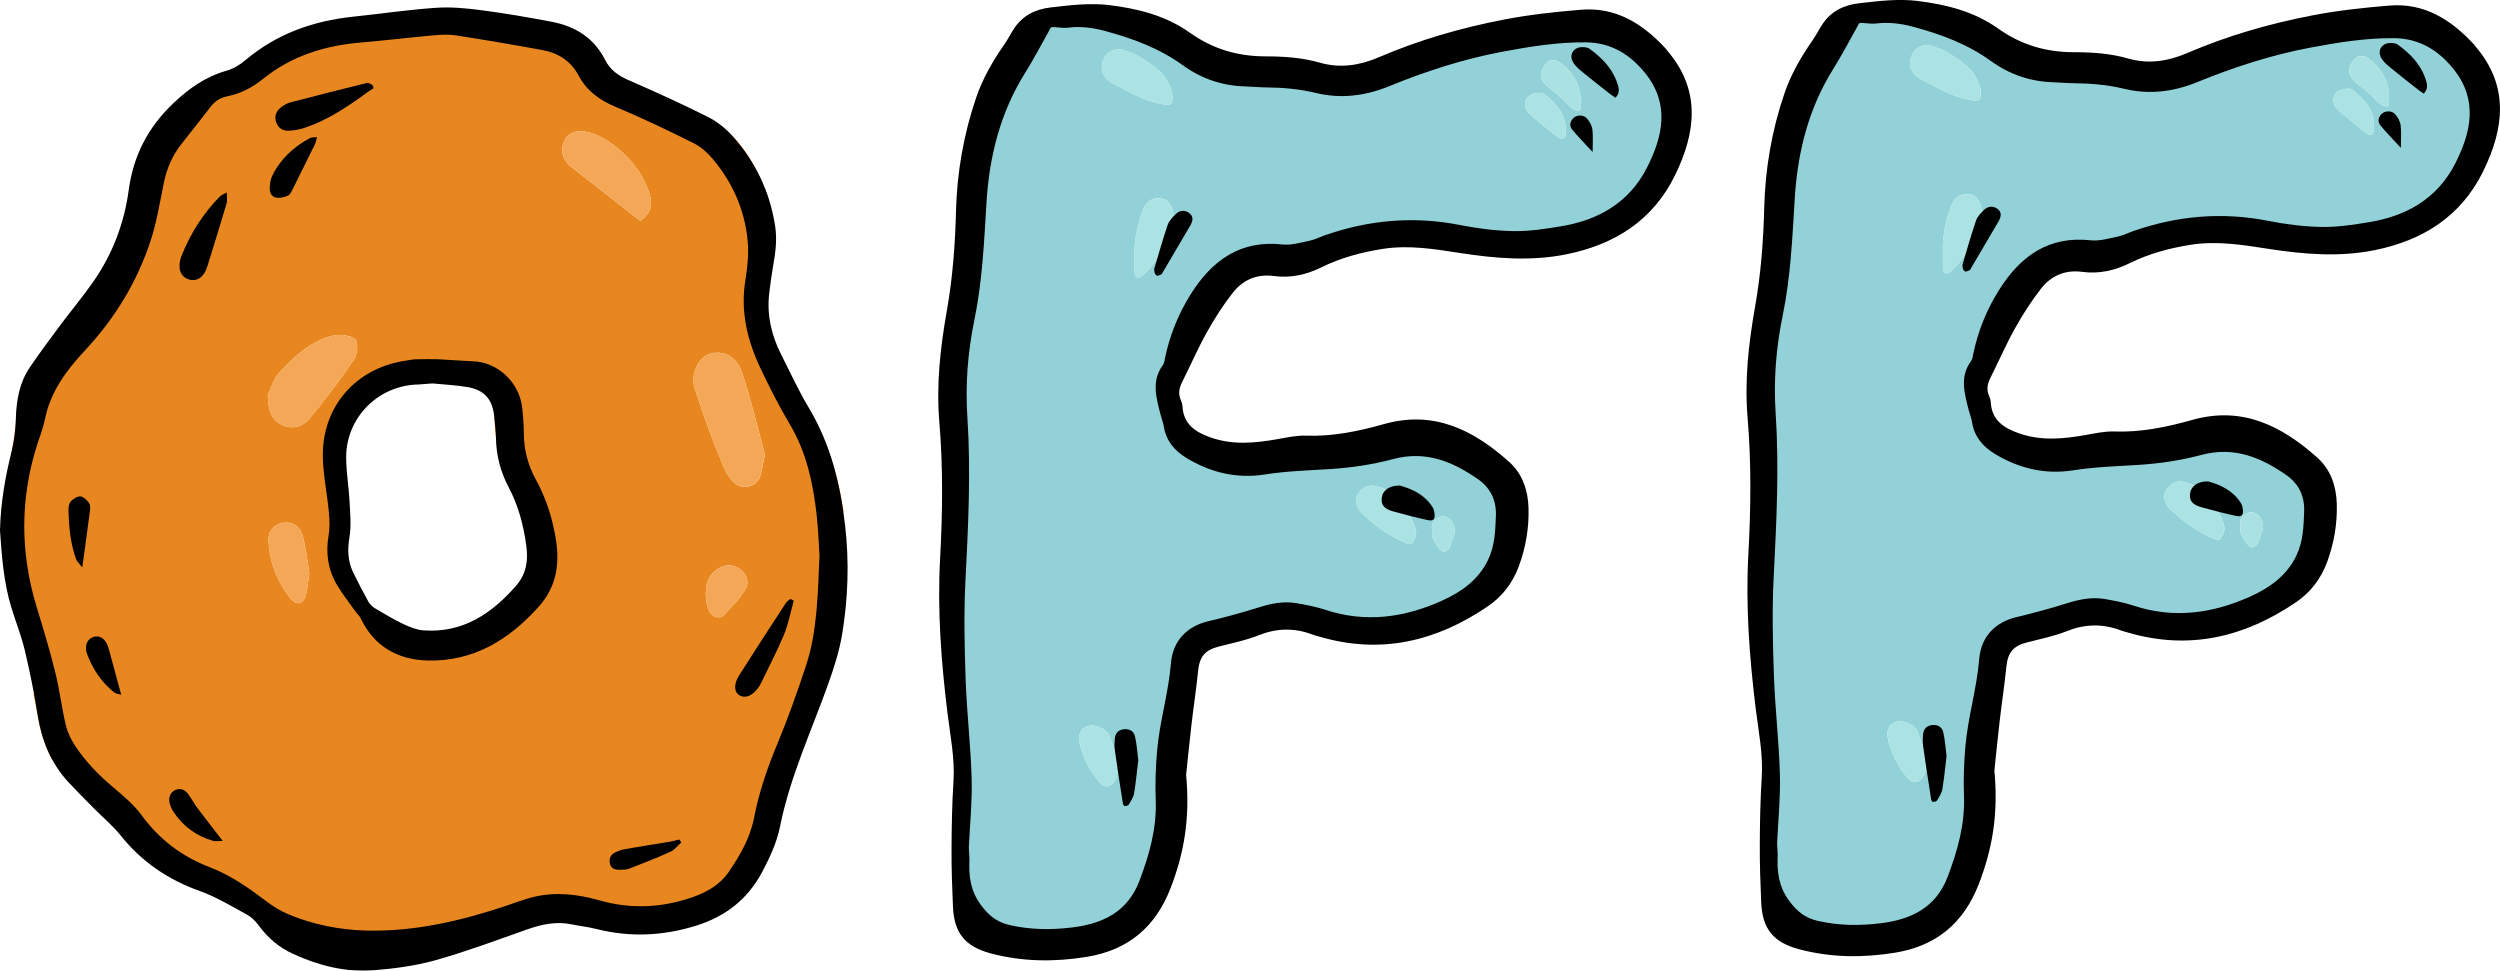 <?xml version="1.0" encoding="UTF-8"?>
<svg xmlns="http://www.w3.org/2000/svg" xmlns:xlink="http://www.w3.org/1999/xlink" viewBox="0 0 991.85 385.12">
  <defs>
    <style>
      .cls-1 {
        fill: #f4a757;
      }

      .cls-2 {
        fill: #91d1d7;
      }

      .cls-3 {
        filter: url(#outer-glow-3);
      }

      .cls-4 {
        filter: url(#outer-glow-1);
      }

      .cls-5 {
        fill: #abe3e5;
      }

      .cls-6 {
        fill: #e8871f;
      }

      .cls-7 {
        fill: #f4a857;
      }

      .cls-8 {
        filter: url(#outer-glow-2);
      }

      .cls-9 {
        fill: #aae2e4;
      }
    </style>
    <filter id="outer-glow-1" filterUnits="userSpaceOnUse">
      <feOffset dx="0" dy="0"/>
      <feGaussianBlur result="blur" stdDeviation="17.01"/>
      <feFlood flood-color="#7ead79" flood-opacity=".85"/>
      <feComposite in2="blur" operator="in"/>
      <feComposite in="SourceGraphic"/>
    </filter>
    <filter id="outer-glow-2" filterUnits="userSpaceOnUse">
      <feOffset dx="0" dy="0"/>
      <feGaussianBlur result="blur-2" stdDeviation="17.01"/>
      <feFlood flood-color="#7ead79" flood-opacity=".85"/>
      <feComposite in2="blur-2" operator="in"/>
      <feComposite in="SourceGraphic"/>
    </filter>
    <filter id="outer-glow-3" filterUnits="userSpaceOnUse">
      <feOffset dx="0" dy="0"/>
      <feGaussianBlur result="blur-3" stdDeviation="17.01"/>
      <feFlood flood-color="#7ead79" flood-opacity=".85"/>
      <feComposite in2="blur-3" operator="in"/>
      <feComposite in="SourceGraphic"/>
    </filter>
  </defs>
  <g id="_лой_1" data-name="Слой 1"/>
  <g id="_лой_2" data-name="Слой 2">
    <g id="_лой_1-2" data-name="Слой 1">
      <g class="cls-4">
        <path class="cls-2" d="M665.17,40.26c-1.41-3.58-1.91-5.65-1.27-8.93-.69-.41-1.3-1.05-1.77-1.96-3.32-6.51-8.75-10.33-14.76-14.23-.71-.46-1.4-.97-2.1-1.51-4.92,.04-9.84,.16-14.76,.48-3.05,.19-4.65-1.96-4.8-4.31-.15,.01-.3,.04-.46,.04-4.5,0-9-.08-13.5,.19-4,.25-8.38,.09-12.31,.74-.8,.13-1.53,.08-2.2-.09-.57,.91-1.53,1.63-2.93,1.93-6.96,1.49-14.12,2.08-21.02,3.81-3.11,.78-6.14,1.79-9.26,2.52-2.49,.59-5.32,.73-7.54,2.04-.41,2.13-1.96,4.14-4.64,4.49-5.09,.66-9.87,3.05-15.03,3.58-5.24,.53-10.59,.24-15.85,.23-.59,0-1.12-.09-1.6-.25-.94,.44-2.09,.51-3.41,0-7.37-2.84-16.13-1.59-23.83-2.25-5.39-.46-12.55-2.95-16.98-6.14-1.2-.86-1.85-1.98-2.08-3.15-1.4,.33-2.93-.05-4.19-1.57-4.42-5.34-12.83-6.71-19.26-8.22-3.5-.82-6.93-1.62-10.38-2.64-3.85-1.14-7.71-1.13-11.69-1.47-.21-.02-.41-.06-.6-.1-.5,1.94-2.05,3.55-4.65,3.51-2.25-.03-4.48-.29-6.72-.37-2.79-.11-4.01,.38-6.45,1.6-1.26,.63-3.6,1.12-4.6,2.06-.88,.83-.87,1.97-1.3,3.17-1.31,3.64-3.86,6.68-5.31,10.28-.71,1.75-1.56,3-2.61,4.07,.12,.48,.18,1.01,.15,1.59-.23,4.13-1.57,8.13-3.23,11.9-1.5,3.43-4.3,6.33-5.17,9.99-.08,.34-.19,.65-.31,.94,.28,.61,.43,1.32,.43,2.13-.03,4.73-.45,9.38-1.06,14.07-.36,2.8-.59,5.21-2.13,7.18,.03,.24,.05,.49,.04,.75-.14,8.11,1.18,16.59-1.69,24.26-.09,.24-.2,.47-.31,.68,1.02,1.09,1.61,2.61,1.3,4.44-.66,3.81-2.39,7.32-3.21,11.11-.77,3.58-1.93,6.88-2.9,10.37-.08,.27-.17,.52-.28,.76,1.02,.8,1.72,2.05,1.71,3.76-.04,4.48-.4,8.96-.45,13.44-.03,2.97,.07,5.62-1.99,7.63,.38,.89,.5,1.94,.22,3.12-.77,3.26-1.56,6.53-2.16,9.83,1.23,.78,2.12,2.11,2.14,4.01,.03,3.29-.03,6.51-.24,9.79-.17,2.58,.5,4.88,.81,7.42,.73,6.03,.37,12.22,.88,18.27,.03,.35,.02,.67,0,.98,.16,.53,.24,1.11,.2,1.78-.23,4.23-1.8,8.14-2.07,12.36-.24,3.69-.58,7.34-.87,10.99,.3,.58,.51,1.25,.57,2.01,.36,4.18,.68,8.62,.72,12.81,.05,4.93-.46,9.38,.54,14.31,.12,.62,.13,1.19,.06,1.73,.47,.73,.74,1.64,.71,2.75-.13,4.03,.56,6.88,1.52,10.75,.91,3.69,.6,6.97,.21,10.62,.07,.2,.14,.4,.19,.61,1.98,7.86,.45,16.24,1.43,24.19,.12,.97-.01,1.79-.33,2.46,.83,.8,1.34,1.97,1.24,3.52-.3,4.83-1.44,8.95-.86,13.89,.49,4.26-.93,8.08-.45,12.26,.19,1.7-.38,2.94-1.33,3.73,.04,.15,.07,.3,.1,.46,.72,4.26,1.49,8.45,2.27,12.7,.37,2.03,.42,4.11,.79,6.14,.18,.97,1.41,3.26,.22,2.41l-.34,.04c.52,.27,1.01,.62,1.43,1.05,.42,.04,.86,.14,1.33,.31,7.63,2.85,14.56,5.45,22.75,6.35,7.67,.84,15.56,.38,23.3,.27,.58-.75,1.46-1.34,2.67-1.62,4.48-1.04,10.23-2.99,14.25-5.31,2.27-1.31,3.59-3.23,5.17-5.24,.55-.7,3.47-3.57,3.45-3.35,.13-2.23,1.44-3.69,3.07-4.36-.07-.87,.09-1.8,.57-2.76,2.78-5.44,1.9-11.72,1.73-17.6-.19-6.26,.77-12.4,1.65-18.58,.3-2.12,1.57-3.22,3.1-3.53,.03-1.73-.06-3.47,.13-5.19,.25-2.3,.69-4.33,.22-6.63-1-4.88-1.36-7.66,.17-12.44,.62-1.93,2-2.97,3.54-3.32v-.03c1.75-6.2,.54-12.77,1.53-19,.92-5.83,2.68-12.57,9.4-13.59,.12-.02,.24-.02,.36-.03,.76-1.34,2.13-2.33,4.12-2.38,8.68-.22,17.22-2.98,25.93-3.23,3.66-.11,8.33,.07,11.33,2.14,.79-1.14,2.1-1.91,3.93-1.87,6.62,.16,13.1,1.44,19.74,1.47,5.99,.03,13.63,1.11,19.19-1.51,1.54-.73,3.02-.65,4.26-.1,.4-1.46,1.39-2.79,3.11-3.49,7.96-3.26,19.11-6.18,21.47-15.82,.5-2.03,1.84-3.11,3.38-3.45,.07-.31,.16-.62,.3-.95,1.7-4.06,1.64-10.23,2.11-14.62,.57-5.38,.22-10.79,1.18-16.12v-.02c-1.13-.51-2.02-1.55-2.3-3.23-.25-1.46-2.03-3.06-2.93-4.15-1.39-1.66-2.8-3.29-4.19-4.95-2.68-3.2-5.21-6.21-9.36-7.38-2.04-.57-3.11-2-3.43-3.59-3.61-1.64-7.37-2.9-11.22-3.6-6.43-1.17-13.15-.54-19.64,1.21-10.47,2.82-20.99,5.34-31.99,4.59-1.43-.1-2.9,.39-4.35,.6-5.17,.77-10.32,1.66-15.51,2.29-7.01,.85-13.74-.67-20.28-3.06-3.01-1.1-5.65-3.06-6.81-6.11-1.26-3.32-2-6.85-2.87-10.31,0-.02,0-.05,0-.07-1.6-.99-2.51-2.8-1.53-5.12,2.11-5.01,2.65-10.41,4.27-15.57,1.43-4.55,3.53-8.59,6.15-12.56,2.04-3.08,5.78-2.72,7.9-.83,.59-.84,1.22-1.66,1.86-2.47-1.69-2.17-1.84-5.59,1.23-7.37,6.02-3.47,10.7-5.85,17.74-6.31,5.77-.38,10.97-2.17,16.76-2.35,.08-2.44,1.68-4.87,4.82-4.96,5.25-.15,10.2-1.44,15.29-2.62,4.92-1.14,9.59-1.27,14.6-1.59,2.63-.17,4.18,1.4,4.65,3.34,.9,.02,1.81,.07,2.71,.14,.67-1.6,2.14-2.84,4.4-2.83,4.33,.02,8.67,.18,13-.06,4.02-.22,7.86-1.02,11.88-.55,3.76,.44,7.29,1.89,11.06,2.21,4.12,.35,8.34,.25,12.47,.37,1.81,.05,3.09,.89,3.88,2.05,.37-1.47,1.46-2.71,3.46-3.12,4.89-.98,9.81-1.91,14.64-3.18,1.42-.37,3.53-.72,5.47-1.28,.03-1.09,.54-2.19,1.73-3.12,2.05-1.6,4.52-2.87,6.46-4.57,2.26-1.98,2.97-5.02,4.57-7.5,1.71-2.64,4.14-5,5.46-7.87,1.34-2.92,.97-5.85,.57-8.91-.37-2.75,1.29-4.29,3.37-4.65,1.5-5.37,.99-9.66-1.09-14.91Zm-95.14,165.43c2.18-1.53,4.83-.87,6.17,1.49,1.22,2.15,1.31,4.13,.17,6.48-.95,1.96-.74,4.73-3.49,5.21-1.29,.23-4.46-4.47-4.71-6.46-.08-.65-.01-1.32-.01-2.28-.35-1.67,.2-3.27,1.88-4.44Zm-31.6-9.12c1.47-2.25,3.26-4.33,6.6-3.84,1.53,.49,3.45,.55,4.53,1.53,4.84,4.4,9.9,8.58,12.02,15.32,.75,2.4-.12,3.76-.98,5.4-.47,.9-1.28,1.07-2.51,.58-3.94-1.6-7.58-3.72-10.99-6.19-2.39-1.73-4.61-3.71-6.78-5.73-2.04-1.9-3.03-5.33-1.89-7.09Zm-95.36,111.56c-1.31,3.53-4.12,5.42-6.9,2.16-3.91-4.58-6.78-10.06-7.92-16.06-.89-4.68,2.93-7.58,7.4-5.92,1.96,.73,3.81,1.77,4.64,4.11,1.36,3.83,3.29,7.49,2.85,11.84,0,1.23,.37,2.7-.07,3.87Zm-1.45-274.99c-4.42-2.31-5.61-6.23-3.49-10.19,1.39-2.6,3.49-3.32,6.43-3.48,2.39,.92,4.98,1.51,7.12,2.84,4.99,3.09,10.2,6.1,12.54,12,.41,1.04,.84,2.14,.91,3.23,.27,4.22-.56,4.49-4.76,3.64-6.86-1.39-12.71-4.89-18.75-8.04Zm23.32,55.07c-2.39,5.82-3.96,12.08-7.9,17.17-1.21,1.56-2.64,2.99-4.16,4.26-1.22,1.02-2.63,.31-2.7-1.28-.1-2.15-.02-4.32-.02-6.48-.32-6.11,1.01-11.95,2.93-17.68,1.57-4.67,4.71-6.5,9.04-5.1,.81,.26,1.46,1.22,2.02,1.98,1.63,2.2,1.64,5.06,.79,7.13Zm156.19-34.78c-.18,1.55-1.47,2.16-2.78,1.2-1.58-1.15-3.05-2.44-4.56-3.67-2.28-1.86-4.62-3.66-6.81-5.63-2.18-1.96-2.52-4.63-1.08-6.53,1.37-1.8,5.4-2.69,7.13-1.24,4.47,3.74,8.42,7.89,8.1,14.24,0,.64,.05,1.14,0,1.63Zm4.95-9.57c-.93,.08-2.09-.68-2.9-1.36-1.51-1.28-2.79-2.83-4.26-4.16-1.45-1.3-3.01-2.48-4.55-3.67-2.51-1.94-3.62-4.58-2.7-6.66,2.2-4.96,5.13-5.26,8.78-2.01,4.24,3.76,6.9,8.61,6.7,14.58,0,.17,.03,.34,0,.5-.19,1.02,.61,2.65-1.06,2.79Z"/>
        <path class="cls-5" d="M444.56,19.47c2.39,.92,4.98,1.51,7.12,2.84,4.99,3.09,10.2,6.1,12.54,12,.41,1.04,.84,2.14,.91,3.23,.27,4.22-.56,4.49-4.76,3.64-6.86-1.39-12.71-4.89-18.75-8.04-4.42-2.31-5.61-6.23-3.49-10.19,1.39-2.6,3.49-3.32,6.43-3.48Z"/>
        <path class="cls-5" d="M545.02,192.74c1.53,.49,3.45,.55,4.53,1.53,4.84,4.4,9.9,8.58,12.02,15.32,.75,2.4-.12,3.76-.98,5.4-.47,.9-1.28,1.07-2.51,.58-3.94-1.6-7.58-3.72-10.99-6.19-2.39-1.73-4.61-3.71-6.78-5.73-2.04-1.9-3.03-5.33-1.89-7.09,1.47-2.25,3.26-4.33,6.6-3.84Z"/>
        <path class="cls-5" d="M450.16,101.89c-.32-6.11,1.01-11.95,2.93-17.68,1.57-4.67,4.71-6.5,9.04-5.1,.81,.26,1.46,1.22,2.02,1.98,1.63,2.2,1.64,5.06,.79,7.13-2.39,5.82-3.96,12.08-7.9,17.17-1.21,1.56-2.64,2.99-4.16,4.26-1.22,1.02-2.63,.31-2.7-1.28-.1-2.15-.02-4.32-.03-6.48Z"/>
        <path class="cls-5" d="M443.14,304.26c0,1.23,.37,2.7-.07,3.87-1.31,3.53-4.12,5.42-6.9,2.16-3.91-4.58-6.78-10.06-7.92-16.06-.89-4.68,2.93-7.58,7.4-5.92,1.96,.73,3.81,1.77,4.64,4.11,1.36,3.83,3.29,7.49,2.85,11.84Z"/>
        <path class="cls-9" d="M627.16,40.59c0,.17,.03,.34,0,.5-.19,1.02,.61,2.65-1.06,2.79-.93,.08-2.09-.68-2.9-1.36-1.51-1.28-2.79-2.83-4.26-4.16-1.45-1.3-3.01-2.48-4.55-3.67-2.51-1.94-3.62-4.58-2.7-6.66,2.2-4.96,5.13-5.26,8.78-2.01,4.24,3.76,6.9,8.61,6.7,14.58Z"/>
        <path class="cls-5" d="M621.15,51.81c0,.64,.05,1.14,0,1.63-.18,1.55-1.47,2.16-2.78,1.2-1.58-1.15-3.05-2.44-4.56-3.67-2.28-1.86-4.62-3.66-6.81-5.63-2.18-1.96-2.52-4.63-1.08-6.53,1.37-1.8,5.4-2.69,7.13-1.24,4.47,3.74,8.42,7.89,8.1,14.24Z"/>
        <path class="cls-9" d="M568.16,210.13c-.35-1.67,.2-3.27,1.88-4.44,2.18-1.53,4.83-.87,6.17,1.49,1.22,2.15,1.31,4.13,.17,6.48-.95,1.96-.74,4.73-3.49,5.21-1.29,.23-4.46-4.47-4.71-6.46-.08-.65-.01-1.32-.01-2.28Z"/>
        <path d="M470.58,307.36c1.67,17.79-.98,31.5-6.13,44.9-5.95,15.48-16.8,24.67-33.27,27.36-12.82,2.09-25.51,1.97-38.11-1.37-10.11-2.68-14.53-8.04-14.99-18.43-.34-7.62-.61-15.26-.57-22.89,.04-8.96,.2-17.94,.77-26.89,.59-9.24-1.28-18.18-2.39-27.23-2.48-20.3-4.04-40.6-2.92-61.13,.99-18.07,1.22-36.21-.3-54.31-1.25-14.86,.4-29.54,2.99-44.14,2.29-12.97,3.28-26.03,3.61-39.17,.39-15.55,3.01-30.71,8.05-45.44,2.61-7.63,6.61-14.48,11.18-21.06,1.41-2.03,2.51-4.27,3.88-6.33,3.47-5.21,8.58-7.63,14.64-8.3,4.11-.46,8.23-.99,12.36-1.18,3.47-.16,6.98-.17,10.42,.24,11.51,1.38,22.69,4.17,32.26,10.98,9.04,6.44,18.87,9.37,29.9,9.39,7.3,0,14.63,.47,21.75,2.52,8.04,2.31,15.82,1.07,23.37-2.18,15.95-6.86,32.57-11.65,49.57-14.93,10.1-1.95,20.39-3.07,30.65-3.91,13.95-1.14,24.54,5.66,33.6,15.47,.22,.24,.39,.54,.6,.79,13.41,15.68,11.33,32.45,3.07,49.37-8.76,17.95-23.92,27.52-43.09,31.4-14.1,2.85-28.17,1.66-42.2-.51-10.21-1.58-20.35-3.26-30.76-1.62-8.46,1.33-16.62,3.53-24.26,7.3-6.03,2.98-12.24,4.33-18.84,3.45-6.79-.9-12.31,1.53-16.32,6.64-3.87,4.93-7.28,10.29-10.34,15.78-3.56,6.37-6.47,13.11-9.75,19.63-1.19,2.36-1.63,4.64-.55,7.13,.33,.76,.63,1.58,.67,2.39,.37,7.12,4.88,10.24,11.06,12.44,8.88,3.16,17.67,2.28,26.59,.72,3.76-.66,7.6-1.54,11.37-1.4,10.65,.39,20.88-1.76,30.97-4.6,19.82-5.58,35.47,2.37,49.59,14.98,5.28,4.72,7.52,11.21,7.72,18.36,.22,7.91-1.09,15.54-3.8,22.96-2.42,6.61-6.52,12.04-12.28,15.97-20.42,13.92-42.48,19.24-66.77,12.1-.96-.28-1.94-.51-2.87-.86-7.17-2.72-14.15-2.58-21.37,.3-5.06,2.01-10.5,3.12-15.82,4.47-5.51,1.4-7.63,4.05-8.19,9.74-.72,7.26-1.85,14.47-2.68,21.72-.87,7.57-1.61,15.15-2.06,19.37Zm-85.95,33.48c-.34,6.55,.3,12.48,4.56,18.25,3.14,4.26,6.46,6.8,11.37,7.92,8.22,1.88,16.5,1.96,24.81,.95,12.14-1.47,22.04-6.19,26.7-18.52,3.91-10.32,6.88-20.76,6.45-32-.25-6.46-.01-12.97,.53-19.41,1-11.74,4.54-23.08,5.51-34.9,.76-9.24,6.72-14.76,14.86-16.67,6.78-1.59,13.5-3.45,20.14-5.53,4.85-1.52,9.7-2.48,14.72-1.64,3.92,.66,7.87,1.44,11.64,2.68,15.92,5.23,31.29,3.05,46.13-3.63,7.63-3.44,14.45-8.18,18.31-16.19,2.7-5.59,2.89-11.49,3.12-17.49,.24-6.22-2.17-11.12-7.12-14.56-10.12-7.04-20.75-11.42-33.67-7.96-8.14,2.18-16.66,3.44-25.08,3.96-8.63,.54-17.24,.8-25.83,2.15-11.11,1.74-21.5-.75-31.09-6.57-4.77-2.89-8.07-6.84-8.97-12.54-.26-1.62-.92-3.17-1.32-4.77-1.67-6.62-3.7-13.24,.99-19.57,.55-.75,.62-1.88,.83-2.85,1.9-9.04,5.34-17.53,10.23-25.29,8.35-13.25,19.55-21.53,36.36-19.67,3.49,.38,7.19-.75,10.73-1.48,2.09-.43,4.06-1.46,6.1-2.17,17.49-6.1,35.27-7.68,53.55-4.07,6.99,1.38,14.16,2.3,21.27,2.42,6.26,.11,12.6-.88,18.82-1.9,14.9-2.46,27.04-9.41,34.1-23.21,6.35-12.43,9.17-25.23-.56-37.43-5.91-7.41-13.53-12.22-23.41-12.35-11.37-.14-22.56,1.68-33.67,3.78-15.4,2.91-30.25,7.76-44.76,13.68-9.34,3.81-19,5.01-28.85,2.63-6.53-1.58-13.1-2.16-19.77-2.21-2.83-.02-5.65-.32-8.48-.4-9.09-.27-17.33-3.11-24.66-8.42-9.33-6.76-19.88-10.62-30.87-13.59-4.87-1.32-9.79-1.91-14.82-1.28-.95,.12-2.14,.03-2.82-.03-4.5-.4-3.55-.41-4.62,1.46-3.12,5.49-6.01,11.11-9.36,16.45-9.89,15.77-14.23,33.16-15.35,51.49-.96,15.58-1.62,31.17-4.8,46.55-2.63,12.74-3.64,25.67-2.78,38.67,1.44,21.78,.31,43.5-.79,65.26-.65,12.92-.35,25.92,.1,38.86,.46,13.1,2.02,26.16,2.38,39.26,.25,9.1-.7,18.24-1.12,27.36"/>
        <path d="M451.61,301.6c-.53,4.33-.94,8.78-1.68,13.18-.26,1.56-1.26,3.02-2.09,4.43-.24,.4-1.09,.58-1.66,.58-.25,0-.64-.71-.71-1.14-1.1-7.03-2.19-14.05-3.18-21.09-.21-1.46-.12-2.99,0-4.47,.16-2.04,1.24-3.42,3.34-3.74,2.28-.35,4.15,.58,4.66,2.76,.71,3.04,.89,6.2,1.32,9.49Z"/>
        <path d="M555.37,192.64c4.73,1.32,9.83,3.5,13.03,8.65,.42,.67,.63,1.53,.73,2.33,.3,2.37-.39,3.21-2.7,2.72-4.53-.97-9.02-2.17-13.49-3.38-3.91-1.05-5.2-2.73-4.69-5.77,.45-2.71,3.05-4.61,7.12-4.55Z"/>
        <path d="M642.06,37.02c-.14,.53-.62,1.03-1.08,1.8-.72-.49-1.47-.95-2.15-1.49-3.77-2.96-7.56-5.89-11.25-8.95-1.37-1.13-2.83-2.4-3.62-3.93-1.51-2.93,.44-5.75,3.75-5.75,.97,0,2.14,.1,2.87,.62,5.34,3.84,9.73,8.46,11.46,15.05,.16,.62,.34,1.34,.02,2.65Z"/>
        <path d="M457.93,106.65c1.66-5.53,3.33-11.54,5.34-17.43,.55-1.62,1.94-3.08,3.23-4.31,1.6-1.52,3.7-1.71,5.45-.28,1.72,1.4,1.25,3.21,.23,4.94-3.54,5.98-7.04,11.97-10.56,17.95-.17,.28-.37,.59-.48,.86-.31,.75-1.32,.74-1.98,1.1-.99-.58-1.23-1.17-1.23-2.82Z"/>
        <path d="M631.86,60.31c-3.18-3.45-5.82-6.09-8.16-8.96-1.13-1.39-.85-3.16,.53-4.5,1.38-1.33,4.04-1.41,5.4,.17,1.03,1.19,1.94,2.81,2.13,4.33,.34,2.7,.1,5.47,.1,8.96Z"/>
      </g>
      <g class="cls-8">
        <path class="cls-6" d="M319.52,159.94c-1.87-3.05-3.41-6.3-4.98-9.53-2.44,.74-5.59-.04-6.84-3.04-5.21-12.46-7-25.74-5.34-39.14,1.24-10,2.9-20.03,2.36-30-4.82-12.79-11.11-24.74-23.93-31.41-10.02-5.22-20.41-9.77-30.8-14.25-4.35-1.87-7.72-4.28-9.88-8.57-4.3-8.54-11.74-12.92-20.8-14.83-6.35-1.34-12.7-2.87-19.13-3.54-9.57-.99-19.22-1.8-28.82-1.73-7.95,.06-15.87,1.62-23.82,2.33-18.58,1.65-36.14,5.92-50.59,18.75-1.69,1.5-3.86,2.85-6.03,3.38-9.61,2.34-16.84,7.95-23.63,14.94-7.82,8.05-13.46,17.02-15.02,28.11-2.42,17.17-8.24,32.89-18.74,46.74-3.42,4.51-7.17,8.76-10.7,13.19-7.92,9.94-15.69,19.85-16.34,33.47-.31,6.58-1.71,13.11-2.73,19.64-.97,6.23-2.4,12.22-3.42,18.88,1.68,.66,3.07,2.12,3.27,4.38,.73,8.27,.83,16.69,1.29,25.05,.17,.24,.34,.51,.48,.81,6.03,12.62,9.64,25.58,8.74,39.66-.06,.89-.35,1.7-.8,2.4,.52,2.39,1,4.78,1.39,7.19,1.1,6.84,3.09,13.04,6.02,18.72,1.87-.39,3.95,.13,5.32,2.1,5.27,7.55,12.26,13.77,17.7,21.25,5.69,7.83,13.77,12.4,22.1,17.08,7.53,4.23,15.35,8.15,23.43,11.23,6.5,2.48,13.43,3.92,18.17,9.44,5.52,6.42,9.18,13.42,18.04,15.67,7.45,1.89,15.45,.76,23.06,1.23,6.97,.43,14.64,1.57,21.48-.3,6.71-1.83,12.56-6.12,19.26-8.11,5.87-1.75,11.95-1.95,18.02-2.12,.46-1.89,2-3.52,4.66-3.72,9.06-.68,17.58-5.22,26.8-3.82,4.42,.67,8.67,2.42,13.14,2.77,4.51,.36,9.16-.27,13.55-1.28,4.09-.94,7.99-2.37,11.97-3.66,3.7-1.2,7.77-1.99,11.04-4.21,5.93-4.03,7.95-11.8,13.51-16.37,.02-.02,.05-.03,.07-.05-.18-2.34,.09-4.73,.61-7.12-.29-1.62,.08-3.4,1.27-4.69,1.34-4.23,3.05-8.41,3.98-12.29,.15-.63,.33-1.25,.51-1.87,.15-2.18,.26-4.36,.5-6.52,.28-2.57,1.95-4.11,3.85-4.62,.52-1.21,1.02-2.43,1.5-3.67,2.13-5.58,3.49-11.36,4.34-17.27,1.74-12.08,6.72-23.15,9.94-34.84,3.46-12.55,4.14-25.8,4.19-38.76,0-1.81,.8-3.11,1.94-3.91-2.17-14.98-6.73-29.44-15.17-43.16ZM121.43,235.67c-.91,4.01-3.56,4.92-6.12,1.78-5.38-6.59-8.31-14.4-8.8-22.83-.21-3.66,2.02-6.77,6.16-7.24,4.16-.47,6.68,2.12,7.58,5.74,1.19,4.79,1.72,9.74,2.48,14.27-.46,3.07-.71,5.71-1.29,8.28Zm1.17-69.41c-2.56,3.03-6.74,4.33-10.95,2.19-4.09-2.07-5.22-5.74-5.41-11.7,1.06-2.14,2.13-6.26,4.68-9.02,5.85-6.33,12.31-12.33,20.97-14.52,2.83-.72,6.81-.27,9.03,1.34,1.23,.89,.94,5.98-.43,7.99-5.55,8.19-11.5,16.16-17.89,23.71Zm88.23,56.01c-.4,1.28-.99,2.35-1.72,3.26-.6,2.94-2.12,5.62-4.24,8.07-9.17,10.63-20.01,18.22-34.71,17.68-3.77-.14-7.92-1.46-11.11-3.48-4.91-3.1-10.91-4.73-14.3-10.08-1.18-.73-2.33-1.64-3.45-2.77-4.61-4.67-7.32-10.59-6.92-17.14,.54-8.88,2.73-17.64,1.11-26.54-.33-1.84,.25-3.37,1.28-4.46-1.71-.62-3.06-2.12-3.03-4.49,.08-7.39,4.32-16.17,8.99-21.81,4.76-5.75,11.75-7.94,18.75-9.62,13.27-3.17,30.52-4.85,40.44,6.6,3.78,4.37-1.57,10.56-5.76,8.17,0,.07,.01,.13,.01,.19,.15,5.24,.76,10.32,1.81,15.29,1.36,.1,2.64,.87,3.4,2.59,3.12,6.96,4.05,14.3,6.12,21.56,1.52,5.34,5.1,11.26,3.32,16.98Zm43.2-134.64c-9.21-7.21-18.17-14.28-27.2-21.28-3.69-2.86-4.74-6.69-2.9-10.6,1.83-3.88,6.1-4.2,9.65-3.23,3.4,.92,6.78,2.7,9.61,4.84,6.72,5.09,11.96,11.45,14.53,19.7,1.26,4.06,.64,7.49-3.69,10.57Zm41.97,145.6c-2.18,4.21-5.92,7.66-9.22,11.22-.58,.62-2.59,.56-3.54,.05-2.83-1.51-4.06-8.51-2.62-13.41,1.14-3.89,5.01-6.85,8.83-6.76,4.41,.11,8.57,5.01,6.56,8.9Zm1.41-40.34c-5.41,1.51-8.58-3.63-10.31-7.7-4.34-10.19-8.17-20.64-11.49-31.2-1.79-5.69,1.64-12.18,5.83-13.53,5.26-1.69,10.66,.62,12.91,7.28,3.64,10.76,6.19,21.89,9.2,32.87-1.66,4.86-.7,10.77-6.14,12.28Z"/>
        <path class="cls-7" d="M303.54,180.6c-1.66,4.86-.7,10.77-6.14,12.28-5.41,1.51-8.58-3.63-10.31-7.7-4.34-10.19-8.17-20.64-11.49-31.2-1.79-5.69,1.64-12.18,5.83-13.53,5.26-1.69,10.66,.62,12.91,7.28,3.64,10.76,6.19,21.89,9.2,32.87Z"/>
        <path class="cls-7" d="M106.24,156.75c1.06-2.14,2.13-6.26,4.68-9.02,5.85-6.33,12.31-12.33,20.97-14.52,2.83-.72,6.81-.27,9.03,1.34,1.23,.89,.94,5.98-.43,7.99-5.55,8.19-11.5,16.16-17.89,23.71-2.56,3.03-6.74,4.33-10.95,2.19-4.09-2.07-5.22-5.74-5.41-11.7Z"/>
        <path class="cls-7" d="M254.03,87.62c-9.21-7.21-18.17-14.28-27.2-21.28-3.69-2.86-4.74-6.69-2.9-10.6,1.83-3.88,6.1-4.2,9.65-3.23,3.4,.92,6.78,2.7,9.61,4.84,6.72,5.09,11.96,11.45,14.53,19.7,1.26,4.06,.64,7.49-3.69,10.57Z"/>
        <path class="cls-1" d="M122.72,227.39c-.46,3.07-.71,5.71-1.29,8.28-.91,4.01-3.56,4.92-6.12,1.78-5.38-6.59-8.31-14.4-8.8-22.83-.21-3.66,2.02-6.77,6.16-7.24,4.16-.47,6.68,2.12,7.58,5.74,1.19,4.79,1.72,9.74,2.48,14.27Z"/>
        <path class="cls-1" d="M289.44,224.33c4.41,.11,8.57,5.01,6.56,8.9-2.18,4.21-5.92,7.66-9.22,11.22-.58,.62-2.59,.56-3.54,.05-2.83-1.51-4.06-8.51-2.62-13.41,1.14-3.89,5.01-6.85,8.83-6.76Z"/>
        <path d="M0,210.35c.29-11.06,2.1-21.32,4.67-31.51,1.04-4.13,1.49-8.48,1.62-12.74,.22-7.29,1.38-14.26,5.55-20.37,3.83-5.62,7.88-11.09,11.95-16.55,4.37-5.86,9.08-11.47,13.25-17.46,7.63-10.95,12.25-23.14,14.04-36.38,1.83-13.48,7.54-24.71,17.58-34.27,6.34-6.04,12.93-10.68,21.33-13.05,2.62-.74,5.2-2.32,7.31-4.1,12.4-10.48,26.88-15.63,42.83-17.3,10.92-1.15,21.8-2.76,32.74-3.52,5.92-.41,11.99,.15,17.91,.92,9.39,1.23,18.74,2.85,28.05,4.61,9.28,1.76,16.79,6.32,21.16,15.03,2.06,4.11,5.36,6.41,9.54,8.21,10.52,4.56,20.97,9.33,31.22,14.47,3.63,1.82,7.08,4.52,9.79,7.55,9.19,10.26,14.94,22.23,17.01,35.95,.82,5.4,.08,10.57-.84,15.82-.6,3.43-1.06,6.88-1.49,10.34-1.08,8.69,.74,16.85,4.67,24.59,3.61,7.11,6.92,14.4,11.01,21.22,8.65,14.46,12.52,30.25,14.4,46.74,1.65,14.47,1.17,28.9-1.21,43.19-1.11,6.66-3.22,13.21-5.5,19.6-6.69,18.74-15.16,36.87-19.11,56.54-1.29,6.42-4.03,12.26-7.07,18.02-5.76,10.88-14.6,17.75-26.35,21.39-13.07,4.05-26.12,4.64-39.39,1.29-3.22-.81-6.55-1.16-9.8-1.84-6.1-1.27-11.85-.07-17.61,1.96-12.07,4.25-24.08,8.76-36.38,12.23-7.94,2.24-16.31,3.34-24.57,4.01-11.15,.9-21.84-1.84-31.97-6.46-5.53-2.52-10.09-6.35-13.7-11.32-1.23-1.69-2.86-3.31-4.68-4.3-6.12-3.33-12.17-7.03-18.69-9.36-12.61-4.5-23.06-11.59-31.41-22.05-3.09-3.87-6.99-7.1-10.5-10.64-3.39-3.43-6.81-6.83-10.09-10.36-7.03-7.55-10.71-16.59-12.31-26.73-1.37-8.67-3.12-17.3-5.15-25.84-1.34-5.63-3.53-11.07-5.24-16.62-3.16-10.25-3.88-20.86-4.58-30.92Zm325.13,10.01c-.29-4.27-.48-10.43-1.18-16.52-1.43-12.44-4.06-24.51-10.6-35.52-4.24-7.13-8.02-14.57-11.57-22.07-5.29-11.15-8.13-22.76-6.03-35.29,.84-5.04,1.35-10.3,.88-15.36-1.13-12.21-5.93-23.13-13.84-32.52-2.09-2.49-4.73-4.85-7.61-6.28-10.12-5.04-20.33-9.96-30.76-14.31-6.44-2.69-11.59-6.34-14.88-12.54-3.02-5.69-8.02-8.9-14.18-10.05-11.45-2.13-22.94-4.06-34.44-5.85-2.93-.45-6-.29-8.98-.02-9.44,.84-18.86,2.01-28.31,2.79-14.45,1.18-27.77,5.22-39.21,14.44-4.21,3.39-8.85,5.87-14.21,6.94-2.7,.54-4.89,1.86-6.61,4.12-3.82,5.03-7.81,9.94-11.7,14.92-3.55,4.53-5.75,9.65-6.9,15.3-1.56,7.64-2.79,15.41-5.19,22.79-5.36,16.5-14.29,31.05-26.14,43.75-7.35,7.88-13.63,16.3-15.83,27.19-.65,3.24-1.86,6.37-2.89,9.53-7.07,21.69-7.02,43.4-.36,65.19,2.62,8.57,5.21,17.16,7.36,25.85,1.71,6.92,2.53,14.06,4.19,20.99,.71,2.98,2.22,5.91,3.94,8.48,4,5.96,8.96,11.09,14.47,15.75,4.17,3.53,8.53,7.12,11.71,11.47,7.02,9.61,15.97,16.32,26.99,20.55,8.16,3.13,15.25,8.06,22.17,13.31,2.75,2.09,5.77,4.01,8.95,5.34,9.93,4.12,20.32,6.21,31.11,6.47,19.11,.45,37.34-3.84,55.28-9.82,3.63-1.21,7.21-2.63,10.91-3.52,8.81-2.11,17.57-1.1,26.15,1.35,12.43,3.55,24.65,2.99,36.8-1.21,5.82-2.01,11.09-5.03,14.52-10.09,4.47-6.58,8.48-13.46,10.04-21.53,1.95-10.13,5.3-19.83,9.28-29.39,4.21-10.11,7.87-20.46,11.3-30.86,4.47-13.58,4.67-27.77,5.36-43.76Z"/>
        <path d="M189.39,143.46c9.5,1.29,16.94,9.21,17.84,18.77,.3,3.14,.59,6.3,.59,9.45-.01,6.63,1.59,12.77,4.78,18.6,4.18,7.64,6.76,15.79,8.05,24.46,1.45,9.79-.24,18.53-6.95,25.99-11.71,13.03-25.73,21.72-43.85,21.32-11.99-.26-21.38-5.5-26.75-16.75-.48-1.01-1.42-1.79-2.09-2.73-2.4-3.38-4.97-6.66-7.12-10.19-3.78-6.21-4.74-12.94-3.5-20.14,.52-3.04,.35-6.27,.05-9.37-.68-7.26-2.23-14.49-2.35-21.75-.34-19.68,13.05-35.03,32.46-37.96,1.48-.22,2.96-.56,4.45-.62,2.83-.1,5.66-.03,8.49-.03m-7.45,10.03c-15.91,.26-28.77,13.1-28.7,29.01,.03,5.78,1.04,11.54,1.34,17.33,.25,4.78,.73,9.68-.04,14.34-.83,4.99-.65,9.55,1.55,14.02,1.9,3.86,3.86,7.7,5.96,11.46,.6,1.08,1.65,2.06,2.72,2.69,3.7,2.2,7.41,4.42,11.29,6.26,2.49,1.18,5.25,2.26,7.95,2.45,15.53,1.07,26.92-6.6,36.63-17.7,4.05-4.63,4.87-9.95,4.08-15.82-1.1-8.12-3.13-15.91-6.99-23.21-3.22-6.1-4.96-12.62-5.05-19.57-.04-2.81-.42-5.62-.69-8.43-.66-6.91-3.84-10.65-10.68-11.81-4.57-.78-9.23-.98-13.85-1.44"/>
        <path d="M148.26,34.96c-.84,.55-1.71,1.06-2.51,1.65-7.78,5.69-15.75,11.07-25,14.15-2.01,.67-4.19,1-6.31,1.1-2.38,.11-4.12-1.16-4.9-3.48-.78-2.34,.07-4.31,1.87-5.74,1.13-.91,2.52-1.68,3.91-2.05,10.08-2.65,20.19-5.2,30.31-7.69,.6-.15,1.4,.51,2.11,.79l.51,1.27Z"/>
        <path d="M89.96,76.35c0,1.79,.3,3.15-.05,4.33-2.44,8.26-5,16.49-7.56,24.72-.34,1.1-.78,2.21-1.42,3.16-1.3,1.94-3.14,2.94-5.56,2.42-2.33-.5-4.04-2.38-4.14-4.97-.06-1.44,.19-3.01,.72-4.35,3.53-8.89,8.55-16.87,15.28-23.72,.61-.62,1.56-.92,2.73-1.58Z"/>
        <path d="M314.91,238.33c-1.26,4.51-2.11,9.18-3.88,13.48-2.78,6.71-6.19,13.15-9.34,19.7-.21,.44-.51,.85-.8,1.26-2.34,3.29-5.15,4.46-7.48,3.11-2.18-1.26-2.42-4.38-.13-8,6.11-9.66,12.37-19.22,18.61-28.79,.39-.6,1.14-.98,1.72-1.46,.43,.23,.87,.46,1.3,.69Z"/>
        <path d="M125.78,54.4c-.35,1.25-.45,2.04-.78,2.72-2.9,5.93-5.82,11.84-8.78,17.74-.51,1.01-1.07,2.33-1.97,2.75-1.38,.65-3.12,1.03-4.61,.81-1.8-.27-2.71-1.93-2.62-3.72,.07-1.61,.22-3.36,.9-4.78,3.27-6.77,8.53-11.67,15.13-15.18,.62-.33,1.49-.2,2.73-.34Z"/>
        <path d="M88.36,333.63c-1.63,0-2.82,.26-3.86-.04-6.63-1.9-11.87-5.77-15.68-11.51-.63-.96-1.14-2.05-1.45-3.15-.69-2.4,.24-4.68,2.17-5.51,2.21-.94,3.92,0,5.2,1.74,1.28,1.73,2.28,3.67,3.57,5.39,3.14,4.2,6.39,8.32,10.05,13.07Z"/>
        <path d="M270.31,334.18c-1.39,1.26-2.59,2.96-4.22,3.7-5.42,2.46-10.97,4.63-16.53,6.77-1.19,.46-2.62,.41-3.94,.42-1.8,.02-3.31-.58-3.68-2.61-.34-1.84,.33-3.36,1.96-4.19,1.31-.67,2.77-1.17,4.21-1.42,5.88-1.03,11.78-1.92,17.67-2.91,1.24-.21,2.45-.58,3.68-.88l.85,1.11Z"/>
        <path d="M32.65,225.1c-1.25-1.61-2.13-2.33-2.46-3.24-2.34-6.43-2.88-13.15-3.03-19.91-.02-1.08,.35-2.48,1.07-3.18,.96-.94,2.5-1.94,3.7-1.83,1.19,.11,2.45,1.4,3.3,2.46,.54,.67,.63,1.91,.51,2.84-.93,7.28-1.95,14.54-3.09,22.86Z"/>
        <path d="M48.09,275.65c-1.35-.43-2.2-.47-2.75-.91-5.06-4-8.47-9.19-10.76-15.16-.18-.46-.32-.94-.39-1.43-.41-2.75,.75-4.82,3.05-5.49,2.06-.6,3.95,.39,5.16,2.77,.37,.73,.62,1.53,.84,2.32,1.55,5.67,3.08,11.34,4.85,17.89Z"/>
      </g>
      <g class="cls-3">
        <path class="cls-2" d="M985.84,38.61c-1.41-3.58-1.91-5.65-1.27-8.93-.69-.41-1.3-1.05-1.77-1.96-3.32-6.51-8.75-10.33-14.76-14.23-.71-.46-1.4-.97-2.1-1.51-4.92,.04-9.84,.16-14.76,.48-3.05,.19-4.65-1.96-4.8-4.31-.15,.01-.3,.04-.46,.04-4.5,0-9-.08-13.5,.19-4,.25-8.38,.09-12.31,.74-.8,.13-1.53,.08-2.2-.09-.57,.91-1.53,1.63-2.93,1.93-6.96,1.49-14.12,2.08-21.02,3.81-3.11,.78-6.14,1.79-9.26,2.52-2.49,.59-5.32,.73-7.54,2.04-.41,2.13-1.96,4.14-4.64,4.49-5.09,.66-9.87,3.05-15.03,3.58-5.24,.53-10.59,.24-15.85,.23-.59,0-1.12-.09-1.6-.25-.94,.44-2.09,.51-3.41,0-7.37-2.84-16.13-1.59-23.83-2.25-5.39-.46-12.55-2.95-16.98-6.14-1.2-.86-1.85-1.98-2.08-3.15-1.4,.33-2.93-.05-4.19-1.57-4.42-5.34-12.83-6.71-19.26-8.22-3.5-.82-6.93-1.62-10.38-2.64-3.85-1.14-7.71-1.13-11.69-1.47-.21-.02-.41-.06-.6-.1-.5,1.94-2.05,3.55-4.65,3.51-2.25-.03-4.48-.29-6.72-.37-2.79-.11-4.01,.38-6.45,1.6-1.26,.63-3.6,1.12-4.6,2.06-.88,.83-.87,1.97-1.3,3.17-1.31,3.64-3.86,6.68-5.31,10.28-.71,1.75-1.56,3-2.61,4.07,.12,.48,.18,1.01,.15,1.59-.23,4.13-1.57,8.13-3.23,11.9-1.5,3.43-4.3,6.33-5.17,9.99-.08,.34-.19,.65-.31,.94,.28,.61,.43,1.32,.43,2.13-.03,4.73-.45,9.38-1.06,14.07-.36,2.8-.59,5.21-2.13,7.18,.03,.24,.05,.49,.04,.75-.14,8.11,1.18,16.59-1.69,24.26-.09,.24-.2,.47-.31,.68,1.02,1.09,1.61,2.61,1.3,4.44-.66,3.81-2.39,7.32-3.21,11.11-.77,3.58-1.93,6.88-2.9,10.37-.08,.27-.17,.52-.28,.76,1.02,.8,1.72,2.05,1.71,3.76-.04,4.48-.4,8.96-.45,13.44-.03,2.97,.07,5.62-1.99,7.63,.38,.89,.5,1.94,.22,3.12-.77,3.26-1.56,6.53-2.16,9.83,1.23,.78,2.12,2.11,2.14,4.01,.03,3.29-.03,6.51-.24,9.79-.17,2.58,.5,4.88,.81,7.42,.73,6.03,.37,12.22,.88,18.27,.03,.35,.02,.67,0,.98,.16,.53,.24,1.11,.2,1.78-.23,4.23-1.8,8.14-2.07,12.36-.24,3.69-.58,7.34-.87,10.99,.3,.58,.51,1.25,.57,2.01,.36,4.18,.68,8.62,.72,12.81,.05,4.93-.46,9.38,.54,14.31,.12,.62,.13,1.19,.06,1.73,.47,.73,.74,1.64,.71,2.75-.13,4.03,.56,6.88,1.52,10.75,.91,3.69,.6,6.97,.21,10.62,.07,.2,.14,.4,.19,.61,1.98,7.86,.45,16.24,1.43,24.19,.12,.97-.01,1.79-.33,2.46,.83,.8,1.34,1.97,1.24,3.52-.3,4.83-1.44,8.95-.86,13.89,.49,4.26-.93,8.08-.45,12.26,.19,1.7-.38,2.94-1.33,3.73,.04,.15,.07,.3,.1,.46,.72,4.26,1.49,8.45,2.27,12.7,.37,2.03,.42,4.11,.79,6.14,.18,.97,1.41,3.26,.22,2.41l-.34,.04c.52,.27,1.01,.62,1.43,1.05,.42,.04,.86,.14,1.33,.31,7.63,2.85,14.56,5.45,22.75,6.35,7.67,.84,15.56,.38,23.3,.27,.58-.75,1.46-1.34,2.67-1.62,4.48-1.04,10.23-2.99,14.25-5.31,2.27-1.31,3.59-3.23,5.17-5.24,.55-.7,3.47-3.57,3.45-3.35,.13-2.23,1.44-3.69,3.07-4.36-.07-.87,.09-1.8,.57-2.76,2.78-5.44,1.9-11.72,1.73-17.6-.19-6.26,.77-12.4,1.65-18.58,.3-2.12,1.57-3.22,3.1-3.53,.03-1.73-.06-3.47,.13-5.19,.25-2.3,.69-4.33,.22-6.63-1-4.88-1.36-7.66,.17-12.44,.62-1.93,2-2.97,3.54-3.32v-.03c1.75-6.2,.54-12.77,1.53-19,.92-5.83,2.68-12.57,9.4-13.59,.12-.02,.24-.02,.36-.03,.76-1.34,2.13-2.33,4.12-2.38,8.68-.22,17.22-2.98,25.93-3.23,3.66-.11,8.33,.07,11.33,2.14,.79-1.14,2.1-1.91,3.93-1.87,6.62,.16,13.1,1.44,19.74,1.47,5.99,.03,13.63,1.11,19.19-1.51,1.54-.73,3.02-.65,4.26-.1,.4-1.46,1.39-2.79,3.11-3.49,7.96-3.26,19.11-6.18,21.47-15.82,.5-2.03,1.84-3.11,3.38-3.45,.07-.31,.16-.62,.3-.95,1.7-4.06,1.64-10.23,2.11-14.62,.57-5.38,.22-10.79,1.18-16.12v-.02c-1.13-.51-2.02-1.55-2.3-3.23-.25-1.46-2.03-3.06-2.93-4.15-1.39-1.66-2.8-3.29-4.19-4.95-2.68-3.2-5.21-6.21-9.36-7.38-2.04-.57-3.11-2-3.43-3.59-3.61-1.64-7.37-2.9-11.22-3.6-6.43-1.17-13.15-.54-19.64,1.21-10.47,2.82-20.99,5.34-31.99,4.59-1.43-.1-2.9,.39-4.35,.6-5.17,.77-10.32,1.66-15.51,2.29-7.01,.85-13.74-.67-20.28-3.06-3.01-1.1-5.65-3.06-6.81-6.11-1.26-3.32-2-6.85-2.87-10.31,0-.02,0-.05,0-.07-1.6-.99-2.51-2.8-1.53-5.12,2.11-5.01,2.65-10.41,4.27-15.57,1.43-4.55,3.53-8.59,6.15-12.56,2.04-3.08,5.78-2.72,7.9-.83,.59-.84,1.22-1.66,1.86-2.47-1.69-2.17-1.84-5.59,1.23-7.37,6.02-3.47,10.7-5.85,17.74-6.31,5.77-.38,10.97-2.17,16.76-2.35,.08-2.44,1.68-4.87,4.82-4.96,5.25-.15,10.2-1.44,15.29-2.62,4.92-1.14,9.59-1.27,14.6-1.59,2.63-.17,4.18,1.4,4.65,3.34,.9,.02,1.81,.07,2.71,.14,.67-1.6,2.14-2.84,4.4-2.83,4.33,.02,8.67,.18,13-.06,4.02-.22,7.86-1.02,11.88-.55,3.76,.44,7.29,1.89,11.06,2.21,4.12,.35,8.34,.25,12.47,.37,1.81,.05,3.09,.89,3.88,2.05,.37-1.47,1.46-2.71,3.46-3.12,4.89-.98,9.81-1.91,14.64-3.18,1.42-.37,3.53-.72,5.47-1.28,.03-1.09,.54-2.19,1.73-3.12,2.05-1.6,4.52-2.87,6.46-4.57,2.26-1.98,2.97-5.02,4.57-7.5,1.71-2.64,4.14-5,5.46-7.87,1.34-2.92,.97-5.85,.57-8.91-.37-2.75,1.29-4.29,3.37-4.65,1.5-5.37,.99-9.66-1.09-14.91Zm-95.14,165.43c2.18-1.53,4.83-.87,6.17,1.49,1.22,2.15,1.31,4.13,.17,6.48-.95,1.96-.74,4.73-3.49,5.21-1.29,.23-4.46-4.47-4.71-6.46-.08-.65-.01-1.32-.01-2.28-.35-1.67,.2-3.27,1.88-4.44Zm-31.6-9.12c1.47-2.25,3.26-4.33,6.6-3.84,1.53,.49,3.45,.55,4.53,1.53,4.84,4.4,9.9,8.58,12.02,15.32,.75,2.4-.12,3.76-.98,5.4-.47,.9-1.28,1.07-2.51,.58-3.94-1.6-7.58-3.72-10.99-6.19-2.39-1.73-4.61-3.71-6.78-5.73-2.04-1.9-3.03-5.33-1.89-7.09Zm-95.36,111.56c-1.31,3.53-4.12,5.42-6.9,2.16-3.91-4.58-6.78-10.06-7.92-16.06-.89-4.68,2.93-7.58,7.4-5.92,1.96,.73,3.81,1.77,4.64,4.11,1.36,3.83,3.29,7.49,2.85,11.84,0,1.23,.37,2.7-.07,3.87Zm-1.45-274.99c-4.42-2.31-5.61-6.23-3.49-10.19,1.39-2.6,3.49-3.32,6.43-3.48,2.39,.92,4.98,1.51,7.12,2.84,4.99,3.09,10.2,6.1,12.54,12,.41,1.04,.84,2.14,.91,3.23,.27,4.22-.56,4.49-4.76,3.64-6.86-1.39-12.71-4.89-18.75-8.04Zm23.32,55.07c-2.39,5.82-3.96,12.08-7.9,17.17-1.21,1.56-2.64,2.99-4.16,4.26-1.22,1.02-2.63,.31-2.7-1.28-.1-2.15-.02-4.32-.02-6.48-.32-6.11,1.01-11.95,2.93-17.68,1.57-4.67,4.71-6.5,9.04-5.1,.81,.26,1.46,1.22,2.02,1.98,1.63,2.2,1.64,5.06,.79,7.13Zm156.19-34.78c-.18,1.55-1.47,2.16-2.78,1.2-1.58-1.15-3.05-2.44-4.56-3.67-2.28-1.86-4.62-3.66-6.81-5.63-2.18-1.96-2.52-4.63-1.08-6.53,1.37-1.8,5.4-2.69,7.13-1.24,4.47,3.74,8.42,7.89,8.1,14.24,0,.64,.05,1.14,0,1.63Zm4.95-9.57c-.93,.08-2.09-.68-2.9-1.36-1.51-1.28-2.79-2.83-4.26-4.16-1.45-1.3-3.01-2.48-4.55-3.67-2.51-1.94-3.62-4.58-2.7-6.66,2.2-4.96,5.13-5.26,8.78-2.01,4.24,3.76,6.9,8.61,6.7,14.58,0,.17,.03,.34,0,.5-.19,1.02,.61,2.65-1.06,2.79Z"/>
        <path class="cls-5" d="M765.23,17.82c2.39,.92,4.98,1.51,7.12,2.84,4.99,3.09,10.2,6.1,12.54,12,.41,1.04,.84,2.14,.91,3.23,.27,4.22-.56,4.49-4.76,3.64-6.86-1.39-12.71-4.89-18.75-8.04-4.42-2.31-5.61-6.23-3.49-10.19,1.39-2.6,3.49-3.32,6.43-3.48Z"/>
        <path class="cls-5" d="M865.69,191.09c1.53,.49,3.45,.55,4.53,1.53,4.84,4.4,9.9,8.58,12.02,15.32,.75,2.4-.12,3.76-.98,5.4-.47,.9-1.28,1.07-2.51,.58-3.94-1.6-7.58-3.72-10.99-6.19-2.39-1.73-4.61-3.71-6.78-5.73-2.04-1.9-3.03-5.33-1.89-7.09,1.47-2.25,3.26-4.33,6.6-3.84Z"/>
        <path class="cls-5" d="M770.83,100.24c-.32-6.11,1.01-11.95,2.93-17.68,1.57-4.67,4.71-6.5,9.04-5.1,.81,.26,1.46,1.22,2.02,1.98,1.63,2.2,1.64,5.06,.79,7.13-2.39,5.82-3.96,12.08-7.9,17.17-1.21,1.56-2.64,2.99-4.16,4.26-1.22,1.02-2.63,.31-2.7-1.28-.1-2.15-.02-4.32-.03-6.48Z"/>
        <path class="cls-5" d="M763.81,302.61c0,1.23,.37,2.7-.07,3.87-1.31,3.53-4.12,5.42-6.9,2.16-3.91-4.58-6.78-10.06-7.92-16.06-.89-4.68,2.93-7.58,7.4-5.92,1.96,.73,3.81,1.77,4.64,4.11,1.36,3.83,3.29,7.49,2.85,11.84Z"/>
        <path class="cls-9" d="M947.83,38.94c0,.17,.03,.34,0,.5-.19,1.02,.61,2.65-1.06,2.79-.93,.08-2.09-.68-2.9-1.36-1.51-1.28-2.79-2.83-4.26-4.16-1.45-1.3-3.01-2.48-4.55-3.67-2.51-1.94-3.62-4.58-2.7-6.66,2.2-4.96,5.13-5.26,8.78-2.01,4.24,3.76,6.9,8.61,6.7,14.58Z"/>
        <path class="cls-5" d="M941.82,50.16c0,.64,.05,1.14,0,1.63-.18,1.55-1.47,2.16-2.78,1.2-1.58-1.15-3.05-2.44-4.56-3.67-2.28-1.86-4.62-3.66-6.81-5.63-2.18-1.96-2.52-4.63-1.08-6.53,1.37-1.8,5.4-2.69,7.13-1.24,4.47,3.74,8.42,7.89,8.1,14.24Z"/>
        <path class="cls-9" d="M888.83,208.49c-.35-1.67,.2-3.27,1.88-4.44,2.18-1.53,4.83-.87,6.17,1.49,1.22,2.15,1.31,4.13,.17,6.48-.95,1.96-.74,4.73-3.49,5.21-1.29,.23-4.46-4.47-4.71-6.46-.08-.65-.01-1.32-.01-2.28Z"/>
        <path d="M791.25,305.71c1.67,17.79-.98,31.5-6.13,44.9-5.95,15.48-16.8,24.67-33.27,27.36-12.82,2.09-25.51,1.97-38.11-1.37-10.11-2.68-14.53-8.04-14.99-18.43-.34-7.62-.61-15.26-.57-22.89,.04-8.96,.2-17.94,.77-26.89,.59-9.24-1.28-18.18-2.39-27.23-2.48-20.3-4.04-40.6-2.92-61.13,.99-18.07,1.22-36.21-.3-54.31-1.25-14.86,.4-29.54,2.99-44.14,2.29-12.97,3.28-26.03,3.61-39.17,.39-15.55,3.01-30.71,8.05-45.44,2.61-7.63,6.61-14.48,11.18-21.06,1.41-2.03,2.51-4.27,3.88-6.33,3.47-5.21,8.58-7.63,14.64-8.3,4.11-.46,8.23-.99,12.36-1.18,3.47-.16,6.98-.17,10.42,.24,11.51,1.38,22.69,4.17,32.26,10.98,9.04,6.44,18.87,9.37,29.9,9.39,7.3,0,14.63,.47,21.75,2.52,8.04,2.31,15.82,1.07,23.37-2.18,15.95-6.86,32.57-11.65,49.57-14.93,10.1-1.95,20.39-3.07,30.65-3.91,13.95-1.14,24.54,5.66,33.6,15.47,.22,.24,.39,.54,.6,.79,13.41,15.68,11.33,32.45,3.07,49.37-8.76,17.95-23.92,27.52-43.09,31.4-14.1,2.85-28.17,1.66-42.2-.51-10.21-1.58-20.35-3.26-30.76-1.62-8.46,1.33-16.62,3.53-24.26,7.3-6.03,2.98-12.24,4.33-18.84,3.45-6.79-.9-12.31,1.53-16.32,6.64-3.87,4.93-7.28,10.29-10.34,15.78-3.56,6.37-6.47,13.11-9.75,19.63-1.19,2.36-1.63,4.64-.55,7.13,.33,.76,.63,1.58,.67,2.39,.37,7.12,4.88,10.24,11.06,12.44,8.88,3.16,17.67,2.28,26.59,.72,3.76-.66,7.6-1.54,11.37-1.4,10.65,.39,20.88-1.76,30.97-4.6,19.82-5.58,35.47,2.37,49.59,14.98,5.28,4.72,7.52,11.21,7.72,18.36,.22,7.91-1.09,15.54-3.8,22.96-2.42,6.61-6.52,12.04-12.28,15.97-20.42,13.92-42.48,19.24-66.77,12.1-.96-.28-1.94-.51-2.87-.86-7.17-2.72-14.15-2.58-21.37,.3-5.06,2.01-10.5,3.12-15.82,4.47-5.51,1.4-7.63,4.05-8.19,9.74-.72,7.26-1.85,14.47-2.68,21.72-.87,7.57-1.61,15.15-2.06,19.37Zm-85.95,33.48c-.34,6.55,.3,12.48,4.56,18.25,3.14,4.26,6.46,6.8,11.37,7.92,8.22,1.88,16.5,1.96,24.81,.95,12.14-1.47,22.04-6.19,26.7-18.52,3.91-10.32,6.88-20.76,6.45-32-.25-6.46-.01-12.97,.53-19.41,1-11.74,4.54-23.08,5.51-34.9,.76-9.24,6.72-14.76,14.86-16.67,6.78-1.59,13.5-3.45,20.14-5.53,4.85-1.52,9.7-2.48,14.72-1.64,3.92,.66,7.87,1.44,11.64,2.68,15.92,5.23,31.29,3.05,46.13-3.63,7.63-3.44,14.45-8.18,18.31-16.19,2.7-5.59,2.89-11.49,3.12-17.49,.24-6.22-2.17-11.12-7.12-14.56-10.12-7.04-20.75-11.42-33.67-7.96-8.14,2.18-16.66,3.44-25.08,3.96-8.63,.54-17.24,.8-25.83,2.15-11.11,1.74-21.5-.75-31.09-6.57-4.77-2.89-8.07-6.84-8.97-12.54-.26-1.62-.92-3.17-1.32-4.77-1.67-6.62-3.7-13.24,.99-19.57,.55-.75,.62-1.88,.83-2.85,1.9-9.04,5.34-17.53,10.23-25.29,8.35-13.25,19.55-21.53,36.36-19.67,3.49,.38,7.19-.75,10.73-1.48,2.09-.43,4.06-1.46,6.1-2.17,17.49-6.1,35.27-7.68,53.55-4.07,6.99,1.38,14.16,2.3,21.27,2.42,6.26,.11,12.6-.88,18.82-1.9,14.9-2.46,27.04-9.41,34.1-23.21,6.35-12.43,9.17-25.23-.56-37.43-5.91-7.41-13.53-12.22-23.41-12.35-11.37-.14-22.56,1.68-33.67,3.78-15.4,2.91-30.25,7.76-44.76,13.68-9.34,3.81-19,5.01-28.85,2.63-6.53-1.58-13.1-2.16-19.77-2.21-2.83-.02-5.65-.32-8.48-.4-9.09-.27-17.33-3.11-24.66-8.42-9.33-6.76-19.88-10.62-30.87-13.59-4.87-1.32-9.79-1.91-14.82-1.28-.95,.12-2.14,.03-2.82-.03-4.5-.4-3.55-.41-4.62,1.46-3.12,5.49-6.01,11.11-9.36,16.45-9.89,15.77-14.23,33.16-15.35,51.49-.96,15.58-1.62,31.17-4.8,46.55-2.63,12.74-3.64,25.67-2.78,38.67,1.44,21.78,.31,43.5-.79,65.26-.65,12.92-.35,25.92,.1,38.86,.46,13.1,2.02,26.16,2.38,39.26,.25,9.1-.7,18.24-1.12,27.36"/>
        <path d="M772.28,299.96c-.53,4.33-.94,8.78-1.68,13.18-.26,1.56-1.26,3.02-2.09,4.43-.24,.4-1.09,.58-1.66,.58-.25,0-.64-.71-.71-1.14-1.1-7.03-2.19-14.05-3.18-21.09-.21-1.46-.12-2.99,0-4.47,.16-2.04,1.24-3.42,3.34-3.74,2.28-.35,4.15,.58,4.66,2.76,.71,3.04,.89,6.2,1.32,9.49Z"/>
        <path d="M876.05,190.99c4.73,1.32,9.83,3.5,13.03,8.65,.42,.67,.63,1.53,.73,2.33,.3,2.37-.39,3.21-2.7,2.72-4.53-.97-9.02-2.17-13.49-3.38-3.91-1.05-5.2-2.73-4.69-5.77,.45-2.71,3.05-4.61,7.12-4.55Z"/>
        <path d="M962.73,35.37c-.14,.53-.62,1.03-1.08,1.8-.72-.49-1.47-.95-2.15-1.49-3.77-2.96-7.56-5.89-11.25-8.95-1.37-1.13-2.83-2.4-3.62-3.93-1.51-2.93,.44-5.75,3.75-5.75,.97,0,2.14,.1,2.87,.62,5.34,3.84,9.73,8.46,11.46,15.05,.16,.62,.34,1.34,.02,2.65Z"/>
        <path d="M778.6,105c1.66-5.53,3.33-11.54,5.34-17.43,.55-1.62,1.94-3.08,3.23-4.31,1.6-1.52,3.7-1.71,5.45-.28,1.72,1.4,1.25,3.21,.23,4.94-3.54,5.98-7.04,11.97-10.56,17.95-.17,.28-.37,.59-.48,.86-.31,.75-1.32,.74-1.98,1.1-.99-.58-1.23-1.17-1.23-2.82Z"/>
        <path d="M952.53,58.66c-3.18-3.45-5.82-6.09-8.16-8.96-1.13-1.39-.85-3.16,.53-4.5,1.38-1.33,4.04-1.41,5.4,.17,1.03,1.19,1.94,2.81,2.13,4.33,.34,2.7,.1,5.47,.1,8.96Z"/>
      </g>
    </g>
  </g>
</svg>